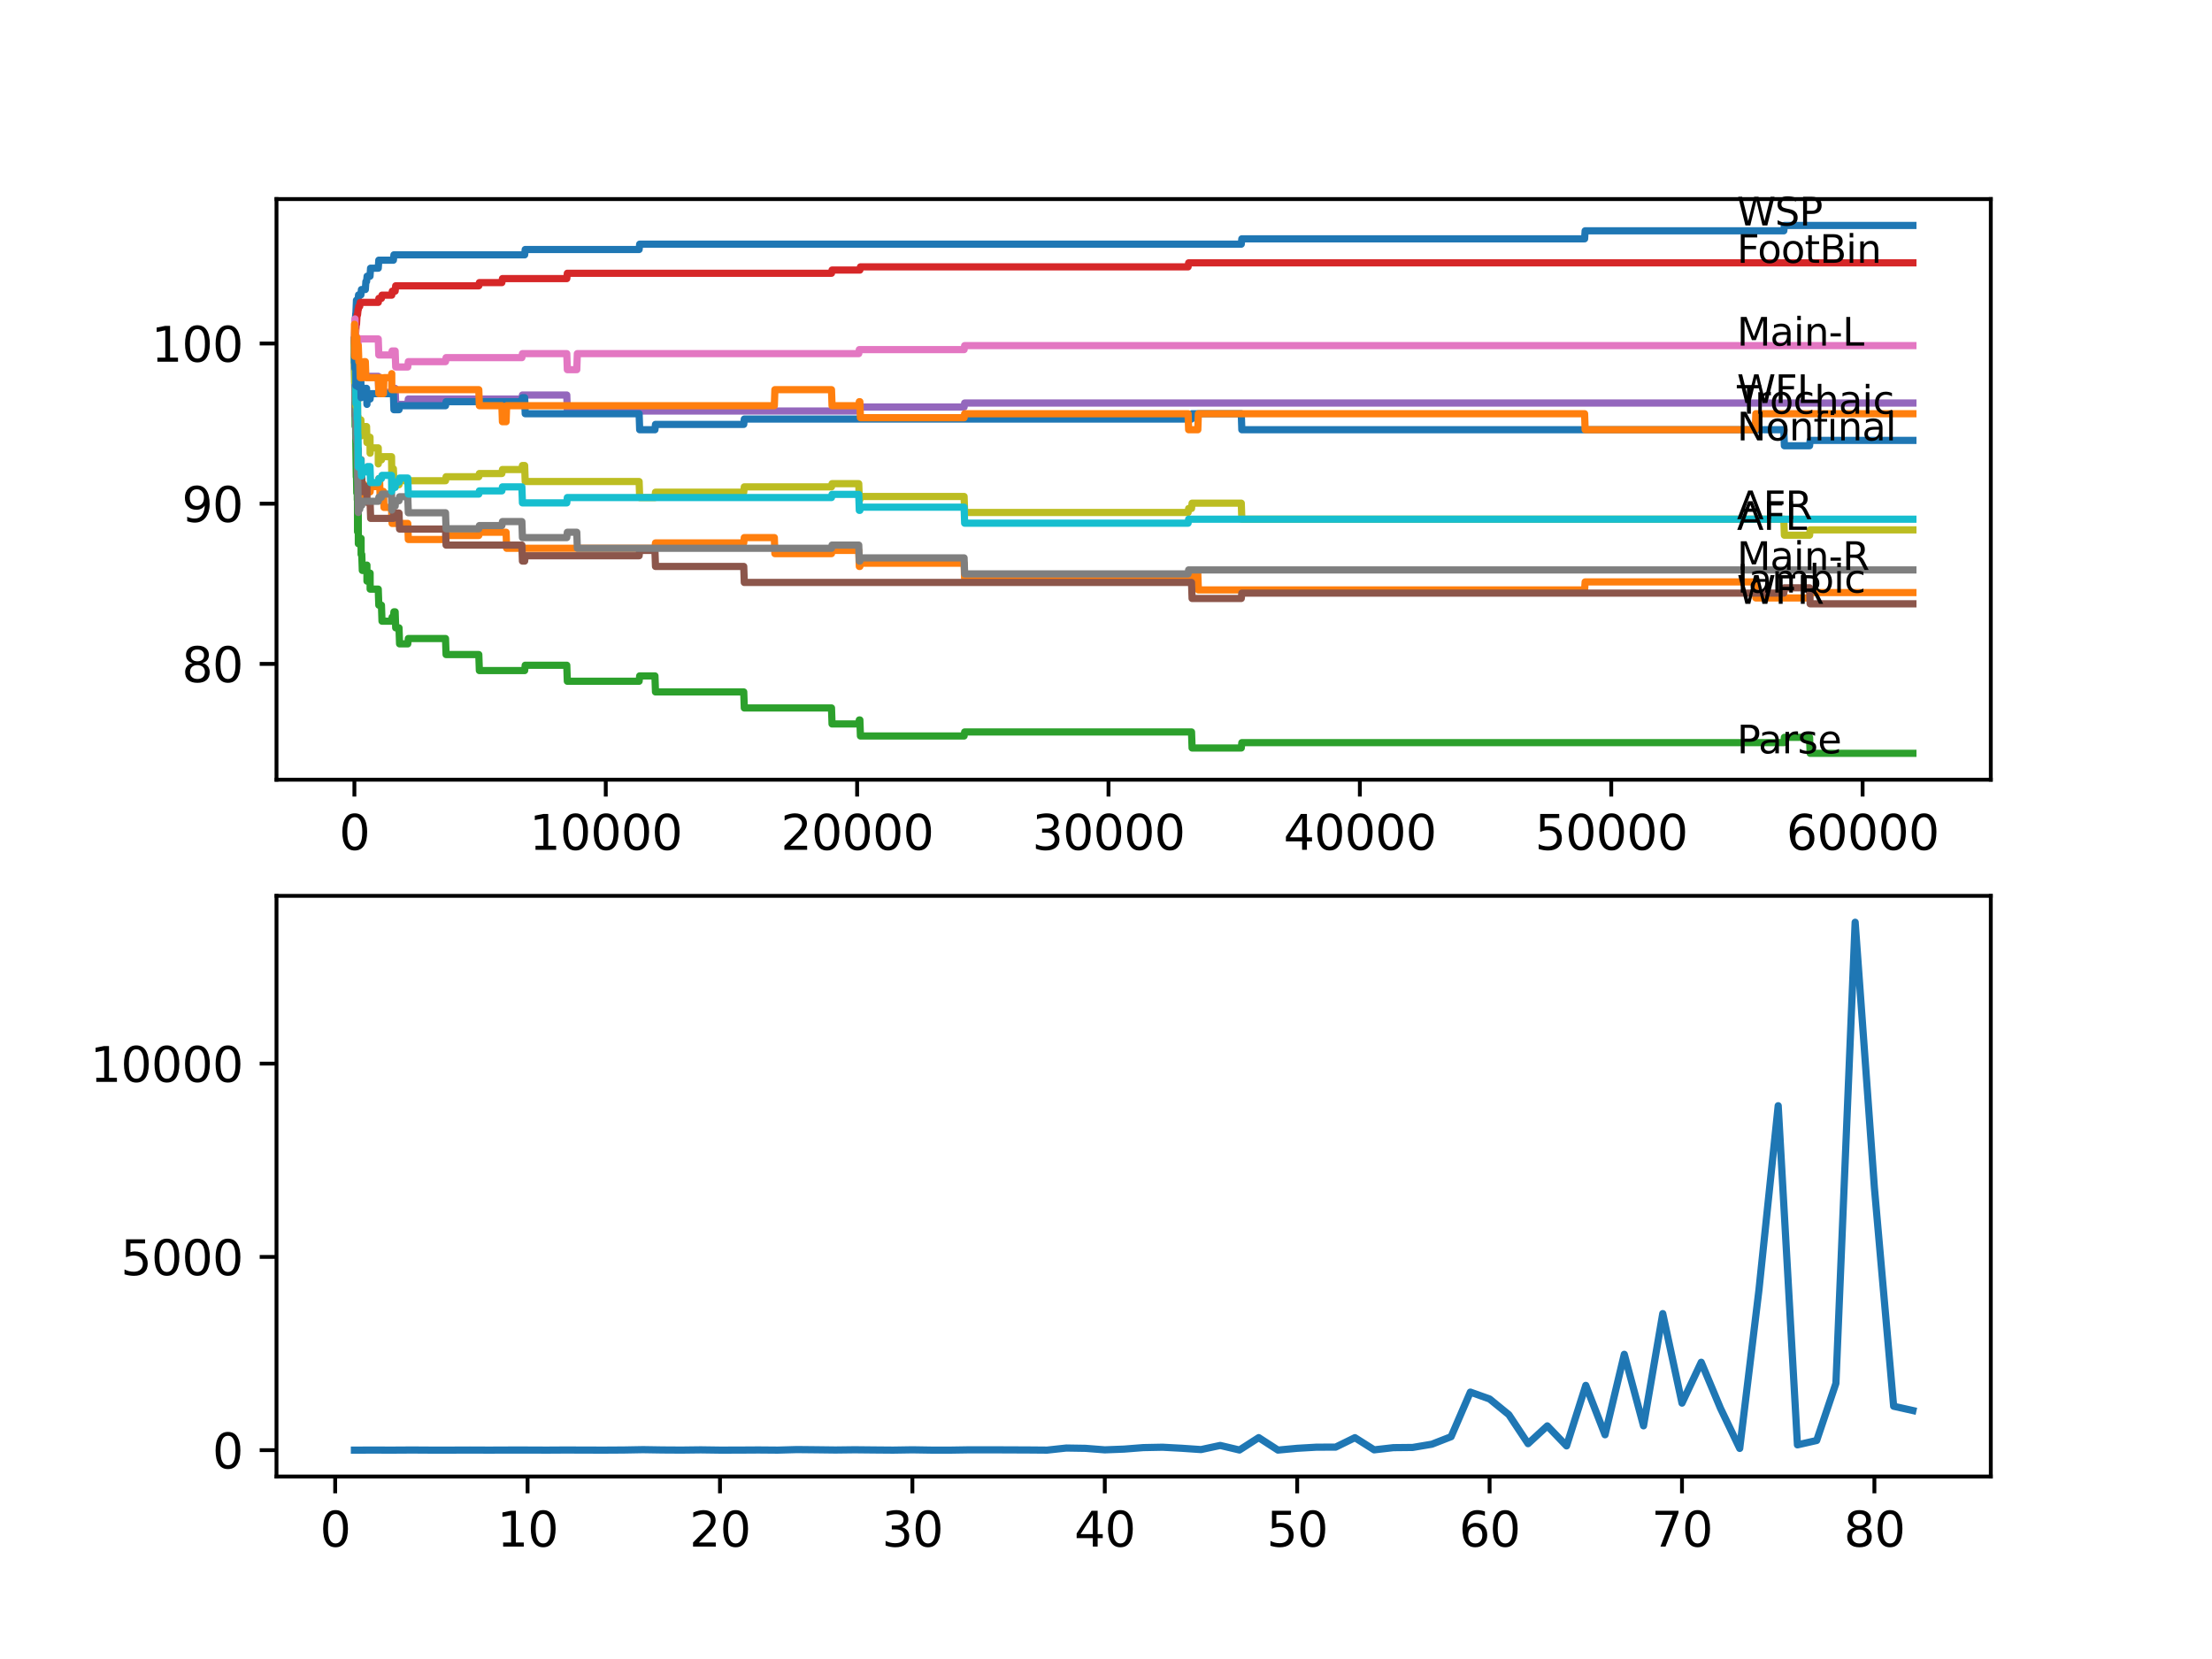 <?xml version="1.0" encoding="utf-8" standalone="no"?>
<!DOCTYPE svg PUBLIC "-//W3C//DTD SVG 1.1//EN"
  "http://www.w3.org/Graphics/SVG/1.1/DTD/svg11.dtd">
<svg xmlns:xlink="http://www.w3.org/1999/xlink" width="460.8pt" height="345.6pt" viewBox="0 0 460.8 345.6" xmlns="http://www.w3.org/2000/svg" version="1.1">
 <defs>
  <style type="text/css">*{stroke-linejoin: round; stroke-linecap: butt}</style>
 </defs>
 <g id="figure_1">
  <g id="patch_1">
   <path d="M 0 345.6 
L 460.8 345.6 
L 460.8 0 
L 0 0 
z
" style="fill: #ffffff"/>
  </g>
  <g id="axes_1">
   <g id="patch_2">
    <path d="M 57.6 162.432 
L 414.72 162.432 
L 414.72 41.472 
L 57.6 41.472 
z
" style="fill: #ffffff"/>
   </g>
   <g id="matplotlib.axis_1">
    <g id="xtick_1">
     <g id="line2d_1">
      <defs>
       <path id="m5afedb63ec" d="M 0 0 
L 0 3.5 
" style="stroke: #000000; stroke-width: 0.8"/>
      </defs>
      <g>
       <use xlink:href="#m5afedb63ec" x="73.827" y="162.432" style="stroke: #000000; stroke-width: 0.8"/>
      </g>
     </g>
     <g id="text_1">
      <!-- 0 -->
      <g transform="translate(70.646 177.03)scale(0.1 -0.1)">
       <defs>
        <path id="DejaVuSans-30" d="M 2034 4250 
Q 1547 4250 1301 3770 
Q 1056 3291 1056 2328 
Q 1056 1369 1301 889 
Q 1547 409 2034 409 
Q 2525 409 2770 889 
Q 3016 1369 3016 2328 
Q 3016 3291 2770 3770 
Q 2525 4250 2034 4250 
z
M 2034 4750 
Q 2819 4750 3233 4129 
Q 3647 3509 3647 2328 
Q 3647 1150 3233 529 
Q 2819 -91 2034 -91 
Q 1250 -91 836 529 
Q 422 1150 422 2328 
Q 422 3509 836 4129 
Q 1250 4750 2034 4750 
z
" transform="scale(0.016)"/>
       </defs>
       <use xlink:href="#DejaVuSans-30"/>
      </g>
     </g>
    </g>
    <g id="xtick_2">
     <g id="line2d_2">
      <g>
       <use xlink:href="#m5afedb63ec" x="126.192" y="162.432" style="stroke: #000000; stroke-width: 0.8"/>
      </g>
     </g>
     <g id="text_2">
      <!-- 10000 -->
      <g transform="translate(110.286 177.03)scale(0.1 -0.1)">
       <defs>
        <path id="DejaVuSans-31" d="M 794 531 
L 1825 531 
L 1825 4091 
L 703 3866 
L 703 4441 
L 1819 4666 
L 2450 4666 
L 2450 531 
L 3481 531 
L 3481 0 
L 794 0 
L 794 531 
z
" transform="scale(0.016)"/>
       </defs>
       <use xlink:href="#DejaVuSans-31"/>
       <use xlink:href="#DejaVuSans-30" x="63.623"/>
       <use xlink:href="#DejaVuSans-30" x="127.246"/>
       <use xlink:href="#DejaVuSans-30" x="190.869"/>
       <use xlink:href="#DejaVuSans-30" x="254.492"/>
      </g>
     </g>
    </g>
    <g id="xtick_3">
     <g id="line2d_3">
      <g>
       <use xlink:href="#m5afedb63ec" x="178.556" y="162.432" style="stroke: #000000; stroke-width: 0.8"/>
      </g>
     </g>
     <g id="text_3">
      <!-- 20000 -->
      <g transform="translate(162.65 177.03)scale(0.1 -0.1)">
       <defs>
        <path id="DejaVuSans-32" d="M 1228 531 
L 3431 531 
L 3431 0 
L 469 0 
L 469 531 
Q 828 903 1448 1529 
Q 2069 2156 2228 2338 
Q 2531 2678 2651 2914 
Q 2772 3150 2772 3378 
Q 2772 3750 2511 3984 
Q 2250 4219 1831 4219 
Q 1534 4219 1204 4116 
Q 875 4013 500 3803 
L 500 4441 
Q 881 4594 1212 4672 
Q 1544 4750 1819 4750 
Q 2544 4750 2975 4387 
Q 3406 4025 3406 3419 
Q 3406 3131 3298 2873 
Q 3191 2616 2906 2266 
Q 2828 2175 2409 1742 
Q 1991 1309 1228 531 
z
" transform="scale(0.016)"/>
       </defs>
       <use xlink:href="#DejaVuSans-32"/>
       <use xlink:href="#DejaVuSans-30" x="63.623"/>
       <use xlink:href="#DejaVuSans-30" x="127.246"/>
       <use xlink:href="#DejaVuSans-30" x="190.869"/>
       <use xlink:href="#DejaVuSans-30" x="254.492"/>
      </g>
     </g>
    </g>
    <g id="xtick_4">
     <g id="line2d_4">
      <g>
       <use xlink:href="#m5afedb63ec" x="230.921" y="162.432" style="stroke: #000000; stroke-width: 0.8"/>
      </g>
     </g>
     <g id="text_4">
      <!-- 30000 -->
      <g transform="translate(215.015 177.03)scale(0.1 -0.1)">
       <defs>
        <path id="DejaVuSans-33" d="M 2597 2516 
Q 3050 2419 3304 2112 
Q 3559 1806 3559 1356 
Q 3559 666 3084 287 
Q 2609 -91 1734 -91 
Q 1441 -91 1130 -33 
Q 819 25 488 141 
L 488 750 
Q 750 597 1062 519 
Q 1375 441 1716 441 
Q 2309 441 2620 675 
Q 2931 909 2931 1356 
Q 2931 1769 2642 2001 
Q 2353 2234 1838 2234 
L 1294 2234 
L 1294 2753 
L 1863 2753 
Q 2328 2753 2575 2939 
Q 2822 3125 2822 3475 
Q 2822 3834 2567 4026 
Q 2313 4219 1838 4219 
Q 1578 4219 1281 4162 
Q 984 4106 628 3988 
L 628 4550 
Q 988 4650 1302 4700 
Q 1616 4750 1894 4750 
Q 2613 4750 3031 4423 
Q 3450 4097 3450 3541 
Q 3450 3153 3228 2886 
Q 3006 2619 2597 2516 
z
" transform="scale(0.016)"/>
       </defs>
       <use xlink:href="#DejaVuSans-33"/>
       <use xlink:href="#DejaVuSans-30" x="63.623"/>
       <use xlink:href="#DejaVuSans-30" x="127.246"/>
       <use xlink:href="#DejaVuSans-30" x="190.869"/>
       <use xlink:href="#DejaVuSans-30" x="254.492"/>
      </g>
     </g>
    </g>
    <g id="xtick_5">
     <g id="line2d_5">
      <g>
       <use xlink:href="#m5afedb63ec" x="283.285" y="162.432" style="stroke: #000000; stroke-width: 0.8"/>
      </g>
     </g>
     <g id="text_5">
      <!-- 40000 -->
      <g transform="translate(267.379 177.03)scale(0.1 -0.1)">
       <defs>
        <path id="DejaVuSans-34" d="M 2419 4116 
L 825 1625 
L 2419 1625 
L 2419 4116 
z
M 2253 4666 
L 3047 4666 
L 3047 1625 
L 3713 1625 
L 3713 1100 
L 3047 1100 
L 3047 0 
L 2419 0 
L 2419 1100 
L 313 1100 
L 313 1709 
L 2253 4666 
z
" transform="scale(0.016)"/>
       </defs>
       <use xlink:href="#DejaVuSans-34"/>
       <use xlink:href="#DejaVuSans-30" x="63.623"/>
       <use xlink:href="#DejaVuSans-30" x="127.246"/>
       <use xlink:href="#DejaVuSans-30" x="190.869"/>
       <use xlink:href="#DejaVuSans-30" x="254.492"/>
      </g>
     </g>
    </g>
    <g id="xtick_6">
     <g id="line2d_6">
      <g>
       <use xlink:href="#m5afedb63ec" x="335.65" y="162.432" style="stroke: #000000; stroke-width: 0.8"/>
      </g>
     </g>
     <g id="text_6">
      <!-- 50000 -->
      <g transform="translate(319.744 177.03)scale(0.1 -0.1)">
       <defs>
        <path id="DejaVuSans-35" d="M 691 4666 
L 3169 4666 
L 3169 4134 
L 1269 4134 
L 1269 2991 
Q 1406 3038 1543 3061 
Q 1681 3084 1819 3084 
Q 2600 3084 3056 2656 
Q 3513 2228 3513 1497 
Q 3513 744 3044 326 
Q 2575 -91 1722 -91 
Q 1428 -91 1123 -41 
Q 819 9 494 109 
L 494 744 
Q 775 591 1075 516 
Q 1375 441 1709 441 
Q 2250 441 2565 725 
Q 2881 1009 2881 1497 
Q 2881 1984 2565 2268 
Q 2250 2553 1709 2553 
Q 1456 2553 1204 2497 
Q 953 2441 691 2322 
L 691 4666 
z
" transform="scale(0.016)"/>
       </defs>
       <use xlink:href="#DejaVuSans-35"/>
       <use xlink:href="#DejaVuSans-30" x="63.623"/>
       <use xlink:href="#DejaVuSans-30" x="127.246"/>
       <use xlink:href="#DejaVuSans-30" x="190.869"/>
       <use xlink:href="#DejaVuSans-30" x="254.492"/>
      </g>
     </g>
    </g>
    <g id="xtick_7">
     <g id="line2d_7">
      <g>
       <use xlink:href="#m5afedb63ec" x="388.014" y="162.432" style="stroke: #000000; stroke-width: 0.8"/>
      </g>
     </g>
     <g id="text_7">
      <!-- 60000 -->
      <g transform="translate(372.108 177.03)scale(0.1 -0.1)">
       <defs>
        <path id="DejaVuSans-36" d="M 2113 2584 
Q 1688 2584 1439 2293 
Q 1191 2003 1191 1497 
Q 1191 994 1439 701 
Q 1688 409 2113 409 
Q 2538 409 2786 701 
Q 3034 994 3034 1497 
Q 3034 2003 2786 2293 
Q 2538 2584 2113 2584 
z
M 3366 4563 
L 3366 3988 
Q 3128 4100 2886 4159 
Q 2644 4219 2406 4219 
Q 1781 4219 1451 3797 
Q 1122 3375 1075 2522 
Q 1259 2794 1537 2939 
Q 1816 3084 2150 3084 
Q 2853 3084 3261 2657 
Q 3669 2231 3669 1497 
Q 3669 778 3244 343 
Q 2819 -91 2113 -91 
Q 1303 -91 875 529 
Q 447 1150 447 2328 
Q 447 3434 972 4092 
Q 1497 4750 2381 4750 
Q 2619 4750 2861 4703 
Q 3103 4656 3366 4563 
z
" transform="scale(0.016)"/>
       </defs>
       <use xlink:href="#DejaVuSans-36"/>
       <use xlink:href="#DejaVuSans-30" x="63.623"/>
       <use xlink:href="#DejaVuSans-30" x="127.246"/>
       <use xlink:href="#DejaVuSans-30" x="190.869"/>
       <use xlink:href="#DejaVuSans-30" x="254.492"/>
      </g>
     </g>
    </g>
   </g>
   <g id="matplotlib.axis_2">
    <g id="ytick_1">
     <g id="line2d_8">
      <defs>
       <path id="m6b1ad9c71a" d="M 0 0 
L -3.5 0 
" style="stroke: #000000; stroke-width: 0.8"/>
      </defs>
      <g>
       <use xlink:href="#m6b1ad9c71a" x="57.6" y="138.301" style="stroke: #000000; stroke-width: 0.8"/>
      </g>
     </g>
     <g id="text_8">
      <!-- 80 -->
      <g transform="translate(37.875 142.1)scale(0.1 -0.1)">
       <defs>
        <path id="DejaVuSans-38" d="M 2034 2216 
Q 1584 2216 1326 1975 
Q 1069 1734 1069 1313 
Q 1069 891 1326 650 
Q 1584 409 2034 409 
Q 2484 409 2743 651 
Q 3003 894 3003 1313 
Q 3003 1734 2745 1975 
Q 2488 2216 2034 2216 
z
M 1403 2484 
Q 997 2584 770 2862 
Q 544 3141 544 3541 
Q 544 4100 942 4425 
Q 1341 4750 2034 4750 
Q 2731 4750 3128 4425 
Q 3525 4100 3525 3541 
Q 3525 3141 3298 2862 
Q 3072 2584 2669 2484 
Q 3125 2378 3379 2068 
Q 3634 1759 3634 1313 
Q 3634 634 3220 271 
Q 2806 -91 2034 -91 
Q 1263 -91 848 271 
Q 434 634 434 1313 
Q 434 1759 690 2068 
Q 947 2378 1403 2484 
z
M 1172 3481 
Q 1172 3119 1398 2916 
Q 1625 2713 2034 2713 
Q 2441 2713 2670 2916 
Q 2900 3119 2900 3481 
Q 2900 3844 2670 4047 
Q 2441 4250 2034 4250 
Q 1625 4250 1398 4047 
Q 1172 3844 1172 3481 
z
" transform="scale(0.016)"/>
       </defs>
       <use xlink:href="#DejaVuSans-38"/>
       <use xlink:href="#DejaVuSans-30" x="63.623"/>
      </g>
     </g>
    </g>
    <g id="ytick_2">
     <g id="line2d_9">
      <g>
       <use xlink:href="#m6b1ad9c71a" x="57.6" y="104.928" style="stroke: #000000; stroke-width: 0.8"/>
      </g>
     </g>
     <g id="text_9">
      <!-- 90 -->
      <g transform="translate(37.875 108.727)scale(0.1 -0.1)">
       <defs>
        <path id="DejaVuSans-39" d="M 703 97 
L 703 672 
Q 941 559 1184 500 
Q 1428 441 1663 441 
Q 2288 441 2617 861 
Q 2947 1281 2994 2138 
Q 2813 1869 2534 1725 
Q 2256 1581 1919 1581 
Q 1219 1581 811 2004 
Q 403 2428 403 3163 
Q 403 3881 828 4315 
Q 1253 4750 1959 4750 
Q 2769 4750 3195 4129 
Q 3622 3509 3622 2328 
Q 3622 1225 3098 567 
Q 2575 -91 1691 -91 
Q 1453 -91 1209 -44 
Q 966 3 703 97 
z
M 1959 2075 
Q 2384 2075 2632 2365 
Q 2881 2656 2881 3163 
Q 2881 3666 2632 3958 
Q 2384 4250 1959 4250 
Q 1534 4250 1286 3958 
Q 1038 3666 1038 3163 
Q 1038 2656 1286 2365 
Q 1534 2075 1959 2075 
z
" transform="scale(0.016)"/>
       </defs>
       <use xlink:href="#DejaVuSans-39"/>
       <use xlink:href="#DejaVuSans-30" x="63.623"/>
      </g>
     </g>
    </g>
    <g id="ytick_3">
     <g id="line2d_10">
      <g>
       <use xlink:href="#m6b1ad9c71a" x="57.6" y="71.555" style="stroke: #000000; stroke-width: 0.8"/>
      </g>
     </g>
     <g id="text_10">
      <!-- 100 -->
      <g transform="translate(31.512 75.354)scale(0.1 -0.1)">
       <use xlink:href="#DejaVuSans-31"/>
       <use xlink:href="#DejaVuSans-30" x="63.623"/>
       <use xlink:href="#DejaVuSans-30" x="127.246"/>
      </g>
     </g>
    </g>
   </g>
   <g id="line2d_11">
    <path d="M 73.833 70.887 
L 73.848 70.887 
L 73.974 66.994 
L 73.995 66.994 
L 74.115 65.325 
L 74.142 65.325 
L 74.257 62.544 
L 74.576 62.544 
L 74.692 61.432 
L 75.178 61.432 
L 75.294 60.319 
L 76.105 60.319 
L 76.221 58.651 
L 76.362 58.651 
L 76.477 57.538 
L 77.079 57.538 
L 77.195 55.87 
L 78.797 55.87 
L 78.912 54.201 
L 81.949 54.201 
L 82.064 53.089 
L 109.294 53.089 
L 109.409 51.976 
L 133.141 51.976 
L 133.256 50.864 
L 258.58 50.864 
L 258.695 49.751 
L 330.099 49.751 
L 330.214 48.083 
L 371.603 48.083 
L 371.719 46.97 
L 398.487 46.97 
L 398.487 46.97 
" clip-path="url(#pa48591818f)" style="fill: none; stroke: #1f77b4; stroke-width: 1.5; stroke-linecap: square"/>
   </g>
   <g id="line2d_12">
    <path d="M 73.833 71.555 
L 73.953 79.62 
L 73.969 79.62 
L 74.084 85.46 
L 74.1 85.46 
L 74.189 83.68 
L 74.194 87.018 
L 74.199 87.018 
L 74.32 87.018 
L 74.44 93.692 
L 74.482 93.692 
L 74.602 100.367 
L 74.613 100.367 
L 74.639 103.704 
L 74.723 101.924 
L 75.22 101.924 
L 75.336 100.812 
L 75.707 100.812 
L 75.823 104.149 
L 76.105 104.149 
L 76.221 102.48 
L 77.1 102.48 
L 77.215 101.368 
L 78.797 101.368 
L 78.912 99.699 
L 79.059 99.699 
L 79.174 103.037 
L 79.462 103.037 
L 79.577 102.369 
L 79.876 102.369 
L 79.991 105.706 
L 81.567 105.706 
L 81.682 109.044 
L 84.944 109.044 
L 85.06 112.381 
L 92.81 112.381 
L 92.925 111.547 
L 99.743 111.547 
L 99.858 110.879 
L 105.429 110.879 
L 105.545 114.217 
L 136.434 114.217 
L 136.55 113.104 
L 154.935 113.104 
L 155.05 111.992 
L 161.308 111.992 
L 161.423 115.329 
L 173.215 115.329 
L 173.33 114.662 
L 178.892 114.662 
L 179.007 117.999 
L 179.127 117.999 
L 179.242 117.331 
L 200.838 117.331 
L 200.953 120.669 
L 248.217 120.669 
L 248.332 119.556 
L 249.526 119.556 
L 249.641 122.893 
L 330.099 122.893 
L 330.214 121.225 
L 365.655 121.225 
L 365.77 124.562 
L 376.971 124.562 
L 377.086 123.45 
L 398.487 123.45 
L 398.487 123.45 
" clip-path="url(#pa48591818f)" style="fill: none; stroke: #ff7f0e; stroke-width: 1.5; stroke-linecap: square"/>
   </g>
   <g id="line2d_13">
    <path d="M 73.833 71.555 
L 73.843 71.555 
L 73.979 88.798 
L 73.995 88.798 
L 74.089 87.129 
L 74.095 90.466 
L 74.1 90.466 
L 74.22 99.366 
L 74.267 99.366 
L 74.32 102.703 
L 74.377 101.59 
L 74.393 101.59 
L 74.424 100.756 
L 74.43 104.093 
L 74.472 104.093 
L 74.482 110.768 
L 74.587 107.709 
L 74.613 107.709 
L 74.639 106.596 
L 74.65 113.271 
L 74.697 113.271 
L 75.178 113.271 
L 75.22 112.159 
L 75.226 115.496 
L 75.278 115.496 
L 75.362 115.496 
L 75.477 118.833 
L 76.362 118.833 
L 76.44 117.721 
L 76.446 121.058 
L 76.461 121.058 
L 77.079 121.058 
L 77.1 119.389 
L 77.106 122.727 
L 77.184 122.727 
L 78.797 122.727 
L 78.912 126.064 
L 79.462 126.064 
L 79.577 129.401 
L 81.567 129.401 
L 81.682 128.567 
L 81.949 128.567 
L 82.064 127.454 
L 82.316 127.454 
L 82.431 130.792 
L 83.122 130.792 
L 83.237 134.129 
L 84.944 134.129 
L 85.06 133.017 
L 92.81 133.017 
L 92.925 136.354 
L 99.743 136.354 
L 99.858 139.691 
L 109.294 139.691 
L 109.409 138.579 
L 118.07 138.579 
L 118.185 141.916 
L 133.141 141.916 
L 133.256 140.804 
L 136.434 140.804 
L 136.55 144.141 
L 154.935 144.141 
L 155.05 147.478 
L 173.215 147.478 
L 173.33 150.815 
L 178.892 150.815 
L 179.007 149.981 
L 179.127 149.981 
L 179.242 153.318 
L 200.838 153.318 
L 200.953 152.484 
L 248.217 152.484 
L 248.332 155.821 
L 258.58 155.821 
L 258.695 154.709 
L 371.603 154.709 
L 371.719 153.597 
L 376.971 153.597 
L 377.086 156.934 
L 398.487 156.934 
L 398.487 156.934 
" clip-path="url(#pa48591818f)" style="fill: none; stroke: #2ca02c; stroke-width: 1.5; stroke-linecap: square"/>
   </g>
   <g id="line2d_14">
    <path d="M 73.833 74.892 
L 73.843 74.892 
L 73.979 69.33 
L 74.089 69.33 
L 74.205 67.55 
L 74.267 67.55 
L 74.383 65.603 
L 74.477 65.603 
L 74.592 64.491 
L 74.639 64.491 
L 74.754 63.823 
L 74.932 63.823 
L 75.048 62.989 
L 78.807 62.989 
L 78.923 62.155 
L 79.462 62.155 
L 79.577 61.487 
L 81.609 61.487 
L 81.724 60.653 
L 82.316 60.653 
L 82.431 59.541 
L 99.743 59.541 
L 99.858 58.873 
L 104.55 58.873 
L 104.665 58.039 
L 118.07 58.039 
L 118.185 56.926 
L 173.215 56.926 
L 173.33 56.259 
L 179.127 56.259 
L 179.242 55.592 
L 247.5 55.592 
L 247.615 54.757 
L 398.487 54.757 
L 398.487 54.757 
" clip-path="url(#pa48591818f)" style="fill: none; stroke: #d62728; stroke-width: 1.5; stroke-linecap: square"/>
   </g>
   <g id="line2d_15">
    <path d="M 73.833 70.887 
L 73.958 70.887 
L 74.063 74.225 
L 74.068 73.39 
L 74.089 73.39 
L 74.205 76.728 
L 74.267 76.728 
L 74.32 80.065 
L 74.377 78.953 
L 74.393 78.953 
L 74.477 78.118 
L 74.482 81.455 
L 74.493 80.621 
L 74.529 80.621 
L 74.65 78.396 
L 78.797 78.396 
L 78.912 81.734 
L 81.567 81.734 
L 81.682 80.899 
L 82.316 80.899 
L 82.431 84.237 
L 84.944 84.237 
L 85.06 83.124 
L 108.718 83.124 
L 108.833 82.29 
L 118.07 82.29 
L 118.185 85.627 
L 178.892 85.627 
L 179.007 84.793 
L 200.838 84.793 
L 200.953 83.958 
L 398.487 83.958 
L 398.487 83.958 
" clip-path="url(#pa48591818f)" style="fill: none; stroke: #9467bd; stroke-width: 1.5; stroke-linecap: square"/>
   </g>
   <g id="line2d_16">
    <path d="M 73.833 74.892 
L 73.869 74.892 
L 73.875 73.78 
L 73.937 79.898 
L 73.995 86.573 
L 74.053 85.738 
L 74.147 85.738 
L 74.157 84.626 
L 74.163 87.963 
L 74.246 87.963 
L 74.424 87.963 
L 74.545 94.638 
L 74.576 94.638 
L 74.644 93.525 
L 74.65 96.863 
L 74.676 96.863 
L 75.178 96.863 
L 75.22 95.75 
L 75.226 99.087 
L 75.278 99.087 
L 75.362 99.087 
L 75.477 102.425 
L 76.362 102.425 
L 76.44 101.312 
L 76.446 104.65 
L 76.461 104.65 
L 77.1 104.65 
L 77.215 107.987 
L 81.949 107.987 
L 82.064 106.874 
L 83.122 106.874 
L 83.237 110.212 
L 92.81 110.212 
L 92.925 113.549 
L 108.718 113.549 
L 108.833 116.886 
L 109.294 116.886 
L 109.409 115.774 
L 133.141 115.774 
L 133.256 114.662 
L 136.434 114.662 
L 136.55 117.999 
L 154.935 117.999 
L 155.05 121.336 
L 248.217 121.336 
L 248.332 124.673 
L 258.58 124.673 
L 258.695 123.561 
L 371.603 123.561 
L 371.719 122.449 
L 376.971 122.449 
L 377.086 125.786 
L 398.487 125.786 
L 398.487 125.786 
" clip-path="url(#pa48591818f)" style="fill: none; stroke: #8c564b; stroke-width: 1.5; stroke-linecap: square"/>
   </g>
   <g id="line2d_17">
    <path d="M 73.833 70.887 
L 73.848 70.887 
L 73.958 66.438 
L 73.964 69.775 
L 74.063 69.775 
L 74.089 68.941 
L 74.095 72.278 
L 74.157 72.278 
L 74.267 72.278 
L 74.32 75.615 
L 74.377 74.503 
L 74.393 74.503 
L 74.477 70.331 
L 74.513 72.834 
L 74.529 72.834 
L 74.65 70.609 
L 78.797 70.609 
L 78.912 73.947 
L 81.567 73.947 
L 81.682 73.112 
L 82.316 73.112 
L 82.431 76.45 
L 84.944 76.45 
L 85.06 75.337 
L 92.81 75.337 
L 92.925 74.503 
L 108.718 74.503 
L 108.833 73.668 
L 118.07 73.668 
L 118.185 77.006 
L 120.154 77.006 
L 120.27 73.668 
L 178.892 73.668 
L 179.007 72.834 
L 200.838 72.834 
L 200.953 72 
L 398.487 72 
L 398.487 72 
" clip-path="url(#pa48591818f)" style="fill: none; stroke: #e377c2; stroke-width: 1.5; stroke-linecap: square"/>
   </g>
   <g id="line2d_18">
    <path d="M 73.833 74.892 
L 73.848 74.892 
L 73.958 83.513 
L 73.969 82.401 
L 73.995 82.401 
L 74.089 89.076 
L 74.11 87.963 
L 74.142 87.963 
L 74.157 91.3 
L 74.252 89.799 
L 74.267 89.799 
L 74.32 88.686 
L 74.325 92.024 
L 74.367 91.189 
L 74.393 91.189 
L 74.513 100.089 
L 74.529 100.089 
L 74.639 106.763 
L 74.65 106.096 
L 74.932 106.096 
L 75.048 105.261 
L 75.362 105.261 
L 75.477 104.427 
L 78.807 104.427 
L 78.923 103.593 
L 79.462 103.593 
L 79.577 102.925 
L 81.567 102.925 
L 81.609 106.263 
L 81.677 105.428 
L 82.316 105.428 
L 82.431 104.316 
L 83.122 104.316 
L 83.237 103.482 
L 84.944 103.482 
L 85.06 106.819 
L 92.81 106.819 
L 92.925 110.156 
L 99.743 110.156 
L 99.858 109.489 
L 104.55 109.489 
L 104.665 108.654 
L 108.718 108.654 
L 108.833 111.992 
L 118.07 111.992 
L 118.185 110.879 
L 120.154 110.879 
L 120.27 114.217 
L 173.215 114.217 
L 173.33 113.549 
L 178.892 113.549 
L 179.007 116.886 
L 179.127 116.886 
L 179.242 116.219 
L 200.838 116.219 
L 200.953 119.556 
L 247.5 119.556 
L 247.615 118.722 
L 398.487 118.722 
L 398.487 118.722 
" clip-path="url(#pa48591818f)" style="fill: none; stroke: #7f7f7f; stroke-width: 1.5; stroke-linecap: square"/>
   </g>
   <g id="line2d_19">
    <path d="M 73.833 71.555 
L 73.843 71.555 
L 73.869 70.442 
L 73.901 79.62 
L 73.917 78.786 
L 73.932 78.786 
L 73.995 75.726 
L 74 79.064 
L 74.037 79.064 
L 74.1 79.064 
L 74.142 77.951 
L 74.152 84.626 
L 74.189 83.124 
L 74.341 83.124 
L 74.393 82.29 
L 74.398 85.627 
L 74.44 84.515 
L 74.472 84.515 
L 74.482 83.402 
L 74.487 86.74 
L 74.571 86.74 
L 74.576 86.74 
L 74.639 90.077 
L 74.686 88.297 
L 74.932 88.297 
L 75.048 87.463 
L 75.178 87.463 
L 75.22 90.8 
L 75.288 89.687 
L 75.362 89.687 
L 75.477 88.853 
L 76.362 88.853 
L 76.44 92.19 
L 76.472 91.078 
L 77.079 91.078 
L 77.1 94.415 
L 77.189 93.303 
L 78.797 93.303 
L 78.807 96.64 
L 78.907 95.806 
L 79.462 95.806 
L 79.577 95.138 
L 81.567 95.138 
L 81.609 98.476 
L 81.677 97.641 
L 81.949 97.641 
L 82.064 100.979 
L 83.122 100.979 
L 83.237 100.144 
L 92.81 100.144 
L 92.925 99.31 
L 99.743 99.31 
L 99.858 98.643 
L 104.55 98.643 
L 104.665 97.808 
L 108.718 97.808 
L 108.833 96.974 
L 109.294 96.974 
L 109.409 100.311 
L 133.141 100.311 
L 133.256 103.648 
L 136.434 103.648 
L 136.55 102.536 
L 154.935 102.536 
L 155.05 101.424 
L 173.215 101.424 
L 173.33 100.756 
L 178.892 100.756 
L 179.007 104.093 
L 179.127 104.093 
L 179.242 103.426 
L 200.838 103.426 
L 200.953 106.763 
L 247.5 106.763 
L 247.615 105.929 
L 248.217 105.929 
L 248.332 104.817 
L 258.58 104.817 
L 258.695 108.154 
L 371.603 108.154 
L 371.719 111.491 
L 376.971 111.491 
L 377.086 110.379 
L 398.487 110.379 
L 398.487 110.379 
" clip-path="url(#pa48591818f)" style="fill: none; stroke: #bcbd22; stroke-width: 1.5; stroke-linecap: square"/>
   </g>
   <g id="line2d_20">
    <path d="M 73.833 74.892 
L 73.843 74.892 
L 73.896 72.389 
L 73.901 75.726 
L 73.953 74.058 
L 73.958 74.058 
L 73.995 72.945 
L 74 76.283 
L 74.058 76.283 
L 74.063 76.283 
L 74.157 84.07 
L 74.184 83.235 
L 74.304 81.455 
L 74.32 81.455 
L 74.424 87.296 
L 74.435 86.183 
L 74.472 86.183 
L 74.482 83.958 
L 74.534 90.633 
L 74.561 90.633 
L 74.576 90.633 
L 74.639 97.308 
L 74.697 96.64 
L 74.932 96.64 
L 75.048 95.806 
L 75.178 95.806 
L 75.294 99.143 
L 75.362 99.143 
L 75.477 98.309 
L 76.44 98.309 
L 76.556 97.196 
L 77.079 97.196 
L 77.195 100.534 
L 78.807 100.534 
L 78.923 99.699 
L 79.462 99.699 
L 79.577 99.032 
L 81.567 99.032 
L 81.609 102.369 
L 81.677 101.535 
L 82.316 101.535 
L 82.431 100.422 
L 83.122 100.422 
L 83.237 99.588 
L 84.944 99.588 
L 85.06 102.925 
L 99.743 102.925 
L 99.858 102.258 
L 104.55 102.258 
L 104.665 101.424 
L 108.718 101.424 
L 108.833 104.761 
L 118.07 104.761 
L 118.185 103.648 
L 173.215 103.648 
L 173.33 102.981 
L 178.892 102.981 
L 179.007 106.318 
L 179.127 106.318 
L 179.242 105.651 
L 200.838 105.651 
L 200.953 108.988 
L 247.5 108.988 
L 247.615 108.154 
L 398.487 108.154 
L 398.487 108.154 
" clip-path="url(#pa48591818f)" style="fill: none; stroke: #17becf; stroke-width: 1.5; stroke-linecap: square"/>
   </g>
   <g id="line2d_21">
    <path d="M 73.833 70.887 
L 73.869 70.887 
L 73.932 76.728 
L 73.985 73.668 
L 73.995 73.668 
L 74.11 77.006 
L 74.147 77.006 
L 74.157 80.343 
L 74.257 79.509 
L 74.424 79.509 
L 74.545 77.284 
L 74.576 77.284 
L 74.644 80.621 
L 74.686 79.509 
L 75.178 79.509 
L 75.22 82.846 
L 75.288 81.734 
L 75.362 81.734 
L 75.477 80.899 
L 76.362 80.899 
L 76.44 84.237 
L 76.472 83.124 
L 77.1 83.124 
L 77.215 82.012 
L 81.949 82.012 
L 82.064 85.349 
L 83.122 85.349 
L 83.237 84.515 
L 92.81 84.515 
L 92.925 83.68 
L 108.718 83.68 
L 108.833 82.846 
L 109.294 82.846 
L 109.409 86.183 
L 133.141 86.183 
L 133.256 89.521 
L 136.434 89.521 
L 136.55 88.408 
L 154.935 88.408 
L 155.05 87.296 
L 248.217 87.296 
L 248.332 86.183 
L 258.58 86.183 
L 258.695 89.521 
L 371.603 89.521 
L 371.719 92.858 
L 376.971 92.858 
L 377.086 91.745 
L 398.487 91.745 
L 398.487 91.745 
" clip-path="url(#pa48591818f)" style="fill: none; stroke: #1f77b4; stroke-width: 1.5; stroke-linecap: square"/>
   </g>
   <g id="line2d_22">
    <path d="M 73.833 70.887 
L 73.848 67.55 
L 73.885 74.225 
L 73.937 73.112 
L 73.995 68.663 
L 74.053 72 
L 74.142 72 
L 74.189 73.668 
L 74.257 70.331 
L 74.341 70.331 
L 74.393 73.668 
L 74.451 72.834 
L 74.482 72.834 
L 74.597 72 
L 74.639 72 
L 74.754 75.337 
L 74.932 75.337 
L 75.048 78.674 
L 75.707 78.674 
L 75.823 75.337 
L 76.105 75.337 
L 76.221 78.674 
L 78.807 78.674 
L 78.923 82.012 
L 79.059 82.012 
L 79.174 78.674 
L 79.462 78.674 
L 79.577 82.012 
L 79.876 82.012 
L 79.991 78.674 
L 81.567 78.674 
L 81.609 77.84 
L 81.614 81.177 
L 81.661 81.177 
L 99.743 81.177 
L 99.858 84.515 
L 104.55 84.515 
L 104.665 87.852 
L 105.429 87.852 
L 105.545 84.515 
L 161.308 84.515 
L 161.423 81.177 
L 173.215 81.177 
L 173.33 84.515 
L 178.892 84.515 
L 179.007 83.68 
L 179.127 83.68 
L 179.242 87.018 
L 200.838 87.018 
L 200.953 86.183 
L 247.5 86.183 
L 247.615 89.521 
L 249.526 89.521 
L 249.641 86.183 
L 330.099 86.183 
L 330.214 89.521 
L 365.655 89.521 
L 365.77 86.183 
L 398.487 86.183 
L 398.487 86.183 
" clip-path="url(#pa48591818f)" style="fill: none; stroke: #ff7f0e; stroke-width: 1.5; stroke-linecap: square"/>
   </g>
   <g id="patch_3">
    <path d="M 57.6 162.432 
L 57.6 41.472 
" style="fill: none; stroke: #000000; stroke-width: 0.8; stroke-linejoin: miter; stroke-linecap: square"/>
   </g>
   <g id="patch_4">
    <path d="M 414.72 162.432 
L 414.72 41.472 
" style="fill: none; stroke: #000000; stroke-width: 0.8; stroke-linejoin: miter; stroke-linecap: square"/>
   </g>
   <g id="patch_5">
    <path d="M 57.6 162.432 
L 414.72 162.432 
" style="fill: none; stroke: #000000; stroke-width: 0.8; stroke-linejoin: miter; stroke-linecap: square"/>
   </g>
   <g id="patch_6">
    <path d="M 57.6 41.472 
L 414.72 41.472 
" style="fill: none; stroke: #000000; stroke-width: 0.8; stroke-linejoin: miter; stroke-linecap: square"/>
   </g>
   <g id="text_11">
    <!-- WSP -->
    <g transform="translate(361.832 46.97)scale(0.08 -0.08)">
     <defs>
      <path id="DejaVuSans-57" d="M 213 4666 
L 850 4666 
L 1831 722 
L 2809 4666 
L 3519 4666 
L 4500 722 
L 5478 4666 
L 6119 4666 
L 4947 0 
L 4153 0 
L 3169 4050 
L 2175 0 
L 1381 0 
L 213 4666 
z
" transform="scale(0.016)"/>
      <path id="DejaVuSans-53" d="M 3425 4513 
L 3425 3897 
Q 3066 4069 2747 4153 
Q 2428 4238 2131 4238 
Q 1616 4238 1336 4038 
Q 1056 3838 1056 3469 
Q 1056 3159 1242 3001 
Q 1428 2844 1947 2747 
L 2328 2669 
Q 3034 2534 3370 2195 
Q 3706 1856 3706 1288 
Q 3706 609 3251 259 
Q 2797 -91 1919 -91 
Q 1588 -91 1214 -16 
Q 841 59 441 206 
L 441 856 
Q 825 641 1194 531 
Q 1563 422 1919 422 
Q 2459 422 2753 634 
Q 3047 847 3047 1241 
Q 3047 1584 2836 1778 
Q 2625 1972 2144 2069 
L 1759 2144 
Q 1053 2284 737 2584 
Q 422 2884 422 3419 
Q 422 4038 858 4394 
Q 1294 4750 2059 4750 
Q 2388 4750 2728 4690 
Q 3069 4631 3425 4513 
z
" transform="scale(0.016)"/>
      <path id="DejaVuSans-50" d="M 1259 4147 
L 1259 2394 
L 2053 2394 
Q 2494 2394 2734 2622 
Q 2975 2850 2975 3272 
Q 2975 3691 2734 3919 
Q 2494 4147 2053 4147 
L 1259 4147 
z
M 628 4666 
L 2053 4666 
Q 2838 4666 3239 4311 
Q 3641 3956 3641 3272 
Q 3641 2581 3239 2228 
Q 2838 1875 2053 1875 
L 1259 1875 
L 1259 0 
L 628 0 
L 628 4666 
z
" transform="scale(0.016)"/>
     </defs>
     <use xlink:href="#DejaVuSans-57"/>
     <use xlink:href="#DejaVuSans-53" x="98.877"/>
     <use xlink:href="#DejaVuSans-50" x="162.354"/>
    </g>
   </g>
   <g id="text_12">
    <!-- Iambic -->
    <g transform="translate(361.832 123.45)scale(0.08 -0.08)">
     <defs>
      <path id="DejaVuSans-49" d="M 628 4666 
L 1259 4666 
L 1259 0 
L 628 0 
L 628 4666 
z
" transform="scale(0.016)"/>
      <path id="DejaVuSans-61" d="M 2194 1759 
Q 1497 1759 1228 1600 
Q 959 1441 959 1056 
Q 959 750 1161 570 
Q 1363 391 1709 391 
Q 2188 391 2477 730 
Q 2766 1069 2766 1631 
L 2766 1759 
L 2194 1759 
z
M 3341 1997 
L 3341 0 
L 2766 0 
L 2766 531 
Q 2569 213 2275 61 
Q 1981 -91 1556 -91 
Q 1019 -91 701 211 
Q 384 513 384 1019 
Q 384 1609 779 1909 
Q 1175 2209 1959 2209 
L 2766 2209 
L 2766 2266 
Q 2766 2663 2505 2880 
Q 2244 3097 1772 3097 
Q 1472 3097 1187 3025 
Q 903 2953 641 2809 
L 641 3341 
Q 956 3463 1253 3523 
Q 1550 3584 1831 3584 
Q 2591 3584 2966 3190 
Q 3341 2797 3341 1997 
z
" transform="scale(0.016)"/>
      <path id="DejaVuSans-6d" d="M 3328 2828 
Q 3544 3216 3844 3400 
Q 4144 3584 4550 3584 
Q 5097 3584 5394 3201 
Q 5691 2819 5691 2113 
L 5691 0 
L 5113 0 
L 5113 2094 
Q 5113 2597 4934 2840 
Q 4756 3084 4391 3084 
Q 3944 3084 3684 2787 
Q 3425 2491 3425 1978 
L 3425 0 
L 2847 0 
L 2847 2094 
Q 2847 2600 2669 2842 
Q 2491 3084 2119 3084 
Q 1678 3084 1418 2786 
Q 1159 2488 1159 1978 
L 1159 0 
L 581 0 
L 581 3500 
L 1159 3500 
L 1159 2956 
Q 1356 3278 1631 3431 
Q 1906 3584 2284 3584 
Q 2666 3584 2933 3390 
Q 3200 3197 3328 2828 
z
" transform="scale(0.016)"/>
      <path id="DejaVuSans-62" d="M 3116 1747 
Q 3116 2381 2855 2742 
Q 2594 3103 2138 3103 
Q 1681 3103 1420 2742 
Q 1159 2381 1159 1747 
Q 1159 1113 1420 752 
Q 1681 391 2138 391 
Q 2594 391 2855 752 
Q 3116 1113 3116 1747 
z
M 1159 2969 
Q 1341 3281 1617 3432 
Q 1894 3584 2278 3584 
Q 2916 3584 3314 3078 
Q 3713 2572 3713 1747 
Q 3713 922 3314 415 
Q 2916 -91 2278 -91 
Q 1894 -91 1617 61 
Q 1341 213 1159 525 
L 1159 0 
L 581 0 
L 581 4863 
L 1159 4863 
L 1159 2969 
z
" transform="scale(0.016)"/>
      <path id="DejaVuSans-69" d="M 603 3500 
L 1178 3500 
L 1178 0 
L 603 0 
L 603 3500 
z
M 603 4863 
L 1178 4863 
L 1178 4134 
L 603 4134 
L 603 4863 
z
" transform="scale(0.016)"/>
      <path id="DejaVuSans-63" d="M 3122 3366 
L 3122 2828 
Q 2878 2963 2633 3030 
Q 2388 3097 2138 3097 
Q 1578 3097 1268 2742 
Q 959 2388 959 1747 
Q 959 1106 1268 751 
Q 1578 397 2138 397 
Q 2388 397 2633 464 
Q 2878 531 3122 666 
L 3122 134 
Q 2881 22 2623 -34 
Q 2366 -91 2075 -91 
Q 1284 -91 818 406 
Q 353 903 353 1747 
Q 353 2603 823 3093 
Q 1294 3584 2113 3584 
Q 2378 3584 2631 3529 
Q 2884 3475 3122 3366 
z
" transform="scale(0.016)"/>
     </defs>
     <use xlink:href="#DejaVuSans-49"/>
     <use xlink:href="#DejaVuSans-61" x="29.492"/>
     <use xlink:href="#DejaVuSans-6d" x="90.771"/>
     <use xlink:href="#DejaVuSans-62" x="188.184"/>
     <use xlink:href="#DejaVuSans-69" x="251.66"/>
     <use xlink:href="#DejaVuSans-63" x="279.443"/>
    </g>
   </g>
   <g id="text_13">
    <!-- Parse -->
    <g transform="translate(361.832 156.934)scale(0.08 -0.08)">
     <defs>
      <path id="DejaVuSans-72" d="M 2631 2963 
Q 2534 3019 2420 3045 
Q 2306 3072 2169 3072 
Q 1681 3072 1420 2755 
Q 1159 2438 1159 1844 
L 1159 0 
L 581 0 
L 581 3500 
L 1159 3500 
L 1159 2956 
Q 1341 3275 1631 3429 
Q 1922 3584 2338 3584 
Q 2397 3584 2469 3576 
Q 2541 3569 2628 3553 
L 2631 2963 
z
" transform="scale(0.016)"/>
      <path id="DejaVuSans-73" d="M 2834 3397 
L 2834 2853 
Q 2591 2978 2328 3040 
Q 2066 3103 1784 3103 
Q 1356 3103 1142 2972 
Q 928 2841 928 2578 
Q 928 2378 1081 2264 
Q 1234 2150 1697 2047 
L 1894 2003 
Q 2506 1872 2764 1633 
Q 3022 1394 3022 966 
Q 3022 478 2636 193 
Q 2250 -91 1575 -91 
Q 1294 -91 989 -36 
Q 684 19 347 128 
L 347 722 
Q 666 556 975 473 
Q 1284 391 1588 391 
Q 1994 391 2212 530 
Q 2431 669 2431 922 
Q 2431 1156 2273 1281 
Q 2116 1406 1581 1522 
L 1381 1569 
Q 847 1681 609 1914 
Q 372 2147 372 2553 
Q 372 3047 722 3315 
Q 1072 3584 1716 3584 
Q 2034 3584 2315 3537 
Q 2597 3491 2834 3397 
z
" transform="scale(0.016)"/>
      <path id="DejaVuSans-65" d="M 3597 1894 
L 3597 1613 
L 953 1613 
Q 991 1019 1311 708 
Q 1631 397 2203 397 
Q 2534 397 2845 478 
Q 3156 559 3463 722 
L 3463 178 
Q 3153 47 2828 -22 
Q 2503 -91 2169 -91 
Q 1331 -91 842 396 
Q 353 884 353 1716 
Q 353 2575 817 3079 
Q 1281 3584 2069 3584 
Q 2775 3584 3186 3129 
Q 3597 2675 3597 1894 
z
M 3022 2063 
Q 3016 2534 2758 2815 
Q 2500 3097 2075 3097 
Q 1594 3097 1305 2825 
Q 1016 2553 972 2059 
L 3022 2063 
z
" transform="scale(0.016)"/>
     </defs>
     <use xlink:href="#DejaVuSans-50"/>
     <use xlink:href="#DejaVuSans-61" x="55.803"/>
     <use xlink:href="#DejaVuSans-72" x="117.082"/>
     <use xlink:href="#DejaVuSans-73" x="158.195"/>
     <use xlink:href="#DejaVuSans-65" x="210.295"/>
    </g>
   </g>
   <g id="text_14">
    <!-- FootBin -->
    <g transform="translate(361.832 54.757)scale(0.08 -0.08)">
     <defs>
      <path id="DejaVuSans-46" d="M 628 4666 
L 3309 4666 
L 3309 4134 
L 1259 4134 
L 1259 2759 
L 3109 2759 
L 3109 2228 
L 1259 2228 
L 1259 0 
L 628 0 
L 628 4666 
z
" transform="scale(0.016)"/>
      <path id="DejaVuSans-6f" d="M 1959 3097 
Q 1497 3097 1228 2736 
Q 959 2375 959 1747 
Q 959 1119 1226 758 
Q 1494 397 1959 397 
Q 2419 397 2687 759 
Q 2956 1122 2956 1747 
Q 2956 2369 2687 2733 
Q 2419 3097 1959 3097 
z
M 1959 3584 
Q 2709 3584 3137 3096 
Q 3566 2609 3566 1747 
Q 3566 888 3137 398 
Q 2709 -91 1959 -91 
Q 1206 -91 779 398 
Q 353 888 353 1747 
Q 353 2609 779 3096 
Q 1206 3584 1959 3584 
z
" transform="scale(0.016)"/>
      <path id="DejaVuSans-74" d="M 1172 4494 
L 1172 3500 
L 2356 3500 
L 2356 3053 
L 1172 3053 
L 1172 1153 
Q 1172 725 1289 603 
Q 1406 481 1766 481 
L 2356 481 
L 2356 0 
L 1766 0 
Q 1100 0 847 248 
Q 594 497 594 1153 
L 594 3053 
L 172 3053 
L 172 3500 
L 594 3500 
L 594 4494 
L 1172 4494 
z
" transform="scale(0.016)"/>
      <path id="DejaVuSans-42" d="M 1259 2228 
L 1259 519 
L 2272 519 
Q 2781 519 3026 730 
Q 3272 941 3272 1375 
Q 3272 1813 3026 2020 
Q 2781 2228 2272 2228 
L 1259 2228 
z
M 1259 4147 
L 1259 2741 
L 2194 2741 
Q 2656 2741 2882 2914 
Q 3109 3088 3109 3444 
Q 3109 3797 2882 3972 
Q 2656 4147 2194 4147 
L 1259 4147 
z
M 628 4666 
L 2241 4666 
Q 2963 4666 3353 4366 
Q 3744 4066 3744 3513 
Q 3744 3084 3544 2831 
Q 3344 2578 2956 2516 
Q 3422 2416 3680 2098 
Q 3938 1781 3938 1306 
Q 3938 681 3513 340 
Q 3088 0 2303 0 
L 628 0 
L 628 4666 
z
" transform="scale(0.016)"/>
      <path id="DejaVuSans-6e" d="M 3513 2113 
L 3513 0 
L 2938 0 
L 2938 2094 
Q 2938 2591 2744 2837 
Q 2550 3084 2163 3084 
Q 1697 3084 1428 2787 
Q 1159 2491 1159 1978 
L 1159 0 
L 581 0 
L 581 3500 
L 1159 3500 
L 1159 2956 
Q 1366 3272 1645 3428 
Q 1925 3584 2291 3584 
Q 2894 3584 3203 3211 
Q 3513 2838 3513 2113 
z
" transform="scale(0.016)"/>
     </defs>
     <use xlink:href="#DejaVuSans-46"/>
     <use xlink:href="#DejaVuSans-6f" x="53.895"/>
     <use xlink:href="#DejaVuSans-6f" x="115.076"/>
     <use xlink:href="#DejaVuSans-74" x="176.258"/>
     <use xlink:href="#DejaVuSans-42" x="215.467"/>
     <use xlink:href="#DejaVuSans-69" x="284.07"/>
     <use xlink:href="#DejaVuSans-6e" x="311.854"/>
    </g>
   </g>
   <g id="text_15">
    <!-- WFL -->
    <g transform="translate(361.832 83.958)scale(0.08 -0.08)">
     <defs>
      <path id="DejaVuSans-4c" d="M 628 4666 
L 1259 4666 
L 1259 531 
L 3531 531 
L 3531 0 
L 628 0 
L 628 4666 
z
" transform="scale(0.016)"/>
     </defs>
     <use xlink:href="#DejaVuSans-57"/>
     <use xlink:href="#DejaVuSans-46" x="98.877"/>
     <use xlink:href="#DejaVuSans-4c" x="156.396"/>
    </g>
   </g>
   <g id="text_16">
    <!-- WFR -->
    <g transform="translate(361.832 125.786)scale(0.08 -0.08)">
     <defs>
      <path id="DejaVuSans-52" d="M 2841 2188 
Q 3044 2119 3236 1894 
Q 3428 1669 3622 1275 
L 4263 0 
L 3584 0 
L 2988 1197 
Q 2756 1666 2539 1819 
Q 2322 1972 1947 1972 
L 1259 1972 
L 1259 0 
L 628 0 
L 628 4666 
L 2053 4666 
Q 2853 4666 3247 4331 
Q 3641 3997 3641 3322 
Q 3641 2881 3436 2590 
Q 3231 2300 2841 2188 
z
M 1259 4147 
L 1259 2491 
L 2053 2491 
Q 2509 2491 2742 2702 
Q 2975 2913 2975 3322 
Q 2975 3731 2742 3939 
Q 2509 4147 2053 4147 
L 1259 4147 
z
" transform="scale(0.016)"/>
     </defs>
     <use xlink:href="#DejaVuSans-57"/>
     <use xlink:href="#DejaVuSans-46" x="98.877"/>
     <use xlink:href="#DejaVuSans-52" x="156.396"/>
    </g>
   </g>
   <g id="text_17">
    <!-- Main-L -->
    <g transform="translate(361.832 72)scale(0.08 -0.08)">
     <defs>
      <path id="DejaVuSans-4d" d="M 628 4666 
L 1569 4666 
L 2759 1491 
L 3956 4666 
L 4897 4666 
L 4897 0 
L 4281 0 
L 4281 4097 
L 3078 897 
L 2444 897 
L 1241 4097 
L 1241 0 
L 628 0 
L 628 4666 
z
" transform="scale(0.016)"/>
      <path id="DejaVuSans-2d" d="M 313 2009 
L 1997 2009 
L 1997 1497 
L 313 1497 
L 313 2009 
z
" transform="scale(0.016)"/>
     </defs>
     <use xlink:href="#DejaVuSans-4d"/>
     <use xlink:href="#DejaVuSans-61" x="86.279"/>
     <use xlink:href="#DejaVuSans-69" x="147.559"/>
     <use xlink:href="#DejaVuSans-6e" x="175.342"/>
     <use xlink:href="#DejaVuSans-2d" x="238.721"/>
     <use xlink:href="#DejaVuSans-4c" x="274.805"/>
    </g>
   </g>
   <g id="text_18">
    <!-- Main-R -->
    <g transform="translate(361.832 118.722)scale(0.08 -0.08)">
     <use xlink:href="#DejaVuSans-4d"/>
     <use xlink:href="#DejaVuSans-61" x="86.279"/>
     <use xlink:href="#DejaVuSans-69" x="147.559"/>
     <use xlink:href="#DejaVuSans-6e" x="175.342"/>
     <use xlink:href="#DejaVuSans-2d" x="238.721"/>
     <use xlink:href="#DejaVuSans-52" x="274.805"/>
    </g>
   </g>
   <g id="text_19">
    <!-- AFL -->
    <g transform="translate(361.832 110.379)scale(0.08 -0.08)">
     <defs>
      <path id="DejaVuSans-41" d="M 2188 4044 
L 1331 1722 
L 3047 1722 
L 2188 4044 
z
M 1831 4666 
L 2547 4666 
L 4325 0 
L 3669 0 
L 3244 1197 
L 1141 1197 
L 716 0 
L 50 0 
L 1831 4666 
z
" transform="scale(0.016)"/>
     </defs>
     <use xlink:href="#DejaVuSans-41"/>
     <use xlink:href="#DejaVuSans-46" x="68.408"/>
     <use xlink:href="#DejaVuSans-4c" x="125.928"/>
    </g>
   </g>
   <g id="text_20">
    <!-- AFR -->
    <g transform="translate(361.832 108.154)scale(0.08 -0.08)">
     <use xlink:href="#DejaVuSans-41"/>
     <use xlink:href="#DejaVuSans-46" x="68.408"/>
     <use xlink:href="#DejaVuSans-52" x="125.928"/>
    </g>
   </g>
   <g id="text_21">
    <!-- Nonfinal -->
    <g transform="translate(361.832 91.745)scale(0.08 -0.08)">
     <defs>
      <path id="DejaVuSans-4e" d="M 628 4666 
L 1478 4666 
L 3547 763 
L 3547 4666 
L 4159 4666 
L 4159 0 
L 3309 0 
L 1241 3903 
L 1241 0 
L 628 0 
L 628 4666 
z
" transform="scale(0.016)"/>
      <path id="DejaVuSans-66" d="M 2375 4863 
L 2375 4384 
L 1825 4384 
Q 1516 4384 1395 4259 
Q 1275 4134 1275 3809 
L 1275 3500 
L 2222 3500 
L 2222 3053 
L 1275 3053 
L 1275 0 
L 697 0 
L 697 3053 
L 147 3053 
L 147 3500 
L 697 3500 
L 697 3744 
Q 697 4328 969 4595 
Q 1241 4863 1831 4863 
L 2375 4863 
z
" transform="scale(0.016)"/>
      <path id="DejaVuSans-6c" d="M 603 4863 
L 1178 4863 
L 1178 0 
L 603 0 
L 603 4863 
z
" transform="scale(0.016)"/>
     </defs>
     <use xlink:href="#DejaVuSans-4e"/>
     <use xlink:href="#DejaVuSans-6f" x="74.805"/>
     <use xlink:href="#DejaVuSans-6e" x="135.986"/>
     <use xlink:href="#DejaVuSans-66" x="199.365"/>
     <use xlink:href="#DejaVuSans-69" x="234.57"/>
     <use xlink:href="#DejaVuSans-6e" x="262.354"/>
     <use xlink:href="#DejaVuSans-61" x="325.732"/>
     <use xlink:href="#DejaVuSans-6c" x="387.012"/>
    </g>
   </g>
   <g id="text_22">
    <!-- Trochaic -->
    <g transform="translate(361.832 86.183)scale(0.08 -0.08)">
     <defs>
      <path id="DejaVuSans-54" d="M -19 4666 
L 3928 4666 
L 3928 4134 
L 2272 4134 
L 2272 0 
L 1638 0 
L 1638 4134 
L -19 4134 
L -19 4666 
z
" transform="scale(0.016)"/>
      <path id="DejaVuSans-68" d="M 3513 2113 
L 3513 0 
L 2938 0 
L 2938 2094 
Q 2938 2591 2744 2837 
Q 2550 3084 2163 3084 
Q 1697 3084 1428 2787 
Q 1159 2491 1159 1978 
L 1159 0 
L 581 0 
L 581 4863 
L 1159 4863 
L 1159 2956 
Q 1366 3272 1645 3428 
Q 1925 3584 2291 3584 
Q 2894 3584 3203 3211 
Q 3513 2838 3513 2113 
z
" transform="scale(0.016)"/>
     </defs>
     <use xlink:href="#DejaVuSans-54"/>
     <use xlink:href="#DejaVuSans-72" x="46.334"/>
     <use xlink:href="#DejaVuSans-6f" x="85.197"/>
     <use xlink:href="#DejaVuSans-63" x="146.379"/>
     <use xlink:href="#DejaVuSans-68" x="201.359"/>
     <use xlink:href="#DejaVuSans-61" x="264.738"/>
     <use xlink:href="#DejaVuSans-69" x="326.018"/>
     <use xlink:href="#DejaVuSans-63" x="353.801"/>
    </g>
   </g>
  </g>
  <g id="axes_2">
   <g id="patch_7">
    <path d="M 57.6 307.584 
L 414.72 307.584 
L 414.72 186.624 
L 57.6 186.624 
z
" style="fill: #ffffff"/>
   </g>
   <g id="matplotlib.axis_3">
    <g id="xtick_8">
     <g id="line2d_23">
      <g>
       <use xlink:href="#m5afedb63ec" x="69.825" y="307.584" style="stroke: #000000; stroke-width: 0.8"/>
      </g>
     </g>
     <g id="text_23">
      <!-- 0 -->
      <g transform="translate(66.643 322.182)scale(0.1 -0.1)">
       <use xlink:href="#DejaVuSans-30"/>
      </g>
     </g>
    </g>
    <g id="xtick_9">
     <g id="line2d_24">
      <g>
       <use xlink:href="#m5afedb63ec" x="109.905" y="307.584" style="stroke: #000000; stroke-width: 0.8"/>
      </g>
     </g>
     <g id="text_24">
      <!-- 10 -->
      <g transform="translate(103.543 322.182)scale(0.1 -0.1)">
       <use xlink:href="#DejaVuSans-31"/>
       <use xlink:href="#DejaVuSans-30" x="63.623"/>
      </g>
     </g>
    </g>
    <g id="xtick_10">
     <g id="line2d_25">
      <g>
       <use xlink:href="#m5afedb63ec" x="149.986" y="307.584" style="stroke: #000000; stroke-width: 0.8"/>
      </g>
     </g>
     <g id="text_25">
      <!-- 20 -->
      <g transform="translate(143.624 322.182)scale(0.1 -0.1)">
       <use xlink:href="#DejaVuSans-32"/>
       <use xlink:href="#DejaVuSans-30" x="63.623"/>
      </g>
     </g>
    </g>
    <g id="xtick_11">
     <g id="line2d_26">
      <g>
       <use xlink:href="#m5afedb63ec" x="190.067" y="307.584" style="stroke: #000000; stroke-width: 0.8"/>
      </g>
     </g>
     <g id="text_26">
      <!-- 30 -->
      <g transform="translate(183.705 322.182)scale(0.1 -0.1)">
       <use xlink:href="#DejaVuSans-33"/>
       <use xlink:href="#DejaVuSans-30" x="63.623"/>
      </g>
     </g>
    </g>
    <g id="xtick_12">
     <g id="line2d_27">
      <g>
       <use xlink:href="#m5afedb63ec" x="230.148" y="307.584" style="stroke: #000000; stroke-width: 0.8"/>
      </g>
     </g>
     <g id="text_27">
      <!-- 40 -->
      <g transform="translate(223.785 322.182)scale(0.1 -0.1)">
       <use xlink:href="#DejaVuSans-34"/>
       <use xlink:href="#DejaVuSans-30" x="63.623"/>
      </g>
     </g>
    </g>
    <g id="xtick_13">
     <g id="line2d_28">
      <g>
       <use xlink:href="#m5afedb63ec" x="270.229" y="307.584" style="stroke: #000000; stroke-width: 0.8"/>
      </g>
     </g>
     <g id="text_28">
      <!-- 50 -->
      <g transform="translate(263.866 322.182)scale(0.1 -0.1)">
       <use xlink:href="#DejaVuSans-35"/>
       <use xlink:href="#DejaVuSans-30" x="63.623"/>
      </g>
     </g>
    </g>
    <g id="xtick_14">
     <g id="line2d_29">
      <g>
       <use xlink:href="#m5afedb63ec" x="310.309" y="307.584" style="stroke: #000000; stroke-width: 0.8"/>
      </g>
     </g>
     <g id="text_29">
      <!-- 60 -->
      <g transform="translate(303.947 322.182)scale(0.1 -0.1)">
       <use xlink:href="#DejaVuSans-36"/>
       <use xlink:href="#DejaVuSans-30" x="63.623"/>
      </g>
     </g>
    </g>
    <g id="xtick_15">
     <g id="line2d_30">
      <g>
       <use xlink:href="#m5afedb63ec" x="350.39" y="307.584" style="stroke: #000000; stroke-width: 0.8"/>
      </g>
     </g>
     <g id="text_30">
      <!-- 70 -->
      <g transform="translate(344.028 322.182)scale(0.1 -0.1)">
       <defs>
        <path id="DejaVuSans-37" d="M 525 4666 
L 3525 4666 
L 3525 4397 
L 1831 0 
L 1172 0 
L 2766 4134 
L 525 4134 
L 525 4666 
z
" transform="scale(0.016)"/>
       </defs>
       <use xlink:href="#DejaVuSans-37"/>
       <use xlink:href="#DejaVuSans-30" x="63.623"/>
      </g>
     </g>
    </g>
    <g id="xtick_16">
     <g id="line2d_31">
      <g>
       <use xlink:href="#m5afedb63ec" x="390.471" y="307.584" style="stroke: #000000; stroke-width: 0.8"/>
      </g>
     </g>
     <g id="text_31">
      <!-- 80 -->
      <g transform="translate(384.109 322.182)scale(0.1 -0.1)">
       <use xlink:href="#DejaVuSans-38"/>
       <use xlink:href="#DejaVuSans-30" x="63.623"/>
      </g>
     </g>
    </g>
   </g>
   <g id="matplotlib.axis_4">
    <g id="ytick_4">
     <g id="line2d_32">
      <g>
       <use xlink:href="#m6b1ad9c71a" x="57.6" y="302.094" style="stroke: #000000; stroke-width: 0.8"/>
      </g>
     </g>
     <g id="text_32">
      <!-- 0 -->
      <g transform="translate(44.237 305.893)scale(0.1 -0.1)">
       <use xlink:href="#DejaVuSans-30"/>
      </g>
     </g>
    </g>
    <g id="ytick_5">
     <g id="line2d_33">
      <g>
       <use xlink:href="#m6b1ad9c71a" x="57.6" y="261.835" style="stroke: #000000; stroke-width: 0.8"/>
      </g>
     </g>
     <g id="text_33">
      <!-- 5000 -->
      <g transform="translate(25.15 265.634)scale(0.1 -0.1)">
       <use xlink:href="#DejaVuSans-35"/>
       <use xlink:href="#DejaVuSans-30" x="63.623"/>
       <use xlink:href="#DejaVuSans-30" x="127.246"/>
       <use xlink:href="#DejaVuSans-30" x="190.869"/>
      </g>
     </g>
    </g>
    <g id="ytick_6">
     <g id="line2d_34">
      <g>
       <use xlink:href="#m6b1ad9c71a" x="57.6" y="221.576" style="stroke: #000000; stroke-width: 0.8"/>
      </g>
     </g>
     <g id="text_34">
      <!-- 10000 -->
      <g transform="translate(18.788 225.375)scale(0.1 -0.1)">
       <use xlink:href="#DejaVuSans-31"/>
       <use xlink:href="#DejaVuSans-30" x="63.623"/>
       <use xlink:href="#DejaVuSans-30" x="127.246"/>
       <use xlink:href="#DejaVuSans-30" x="190.869"/>
       <use xlink:href="#DejaVuSans-30" x="254.492"/>
      </g>
     </g>
    </g>
   </g>
   <g id="line2d_35">
    <path d="M 73.833 302.086 
L 77.841 302.078 
L 81.849 302.086 
L 85.857 302.062 
L 89.865 302.086 
L 93.873 302.086 
L 97.881 302.07 
L 101.889 302.086 
L 105.897 302.07 
L 109.905 302.07 
L 113.914 302.086 
L 117.922 302.062 
L 121.93 302.078 
L 125.938 302.086 
L 129.946 302.062 
L 133.954 301.989 
L 137.962 302.054 
L 141.97 302.078 
L 145.978 302.029 
L 149.986 302.086 
L 153.994 302.078 
L 158.002 302.054 
L 162.011 302.086 
L 166.019 301.973 
L 170.027 302.013 
L 174.035 302.062 
L 178.043 302.013 
L 182.051 302.054 
L 186.059 302.086 
L 190.067 302.021 
L 194.075 302.086 
L 198.083 302.086 
L 202.091 302.021 
L 206.099 302.021 
L 210.107 302.038 
L 214.116 302.054 
L 218.124 302.086 
L 222.132 301.651 
L 226.14 301.715 
L 230.148 302.029 
L 234.156 301.876 
L 238.164 301.562 
L 242.172 301.482 
L 246.18 301.699 
L 250.188 301.973 
L 254.196 301.112 
L 258.204 302.062 
L 262.213 299.485 
L 266.221 302.078 
L 270.229 301.707 
L 274.237 301.474 
L 278.245 301.458 
L 282.253 299.493 
L 286.261 302.029 
L 290.269 301.571 
L 294.277 301.53 
L 298.285 300.854 
L 302.293 299.292 
L 306.301 290 
L 310.309 291.433 
L 314.318 294.702 
L 318.326 300.741 
L 322.334 297.037 
L 326.342 301.208 
L 330.35 288.599 
L 334.358 298.889 
L 338.366 282.125 
L 342.374 297.029 
L 346.382 273.647 
L 350.39 292.295 
L 354.398 283.784 
L 358.406 293.366 
L 362.415 301.732 
L 366.423 268.711 
L 370.431 230.344 
L 374.439 300.991 
L 378.447 300.081 
L 382.455 288.172 
L 386.463 192.122 
L 390.471 247.422 
L 394.479 292.947 
L 398.487 293.841 
" clip-path="url(#p8e648a660a)" style="fill: none; stroke: #1f77b4; stroke-width: 1.5; stroke-linecap: square"/>
   </g>
   <g id="patch_8">
    <path d="M 57.6 307.584 
L 57.6 186.624 
" style="fill: none; stroke: #000000; stroke-width: 0.8; stroke-linejoin: miter; stroke-linecap: square"/>
   </g>
   <g id="patch_9">
    <path d="M 414.72 307.584 
L 414.72 186.624 
" style="fill: none; stroke: #000000; stroke-width: 0.8; stroke-linejoin: miter; stroke-linecap: square"/>
   </g>
   <g id="patch_10">
    <path d="M 57.6 307.584 
L 414.72 307.584 
" style="fill: none; stroke: #000000; stroke-width: 0.8; stroke-linejoin: miter; stroke-linecap: square"/>
   </g>
   <g id="patch_11">
    <path d="M 57.6 186.624 
L 414.72 186.624 
" style="fill: none; stroke: #000000; stroke-width: 0.8; stroke-linejoin: miter; stroke-linecap: square"/>
   </g>
  </g>
 </g>
 <defs>
  <clipPath id="pa48591818f">
   <rect x="57.6" y="41.472" width="357.12" height="120.96"/>
  </clipPath>
  <clipPath id="p8e648a660a">
   <rect x="57.6" y="186.624" width="357.12" height="120.96"/>
  </clipPath>
 </defs>
</svg>
